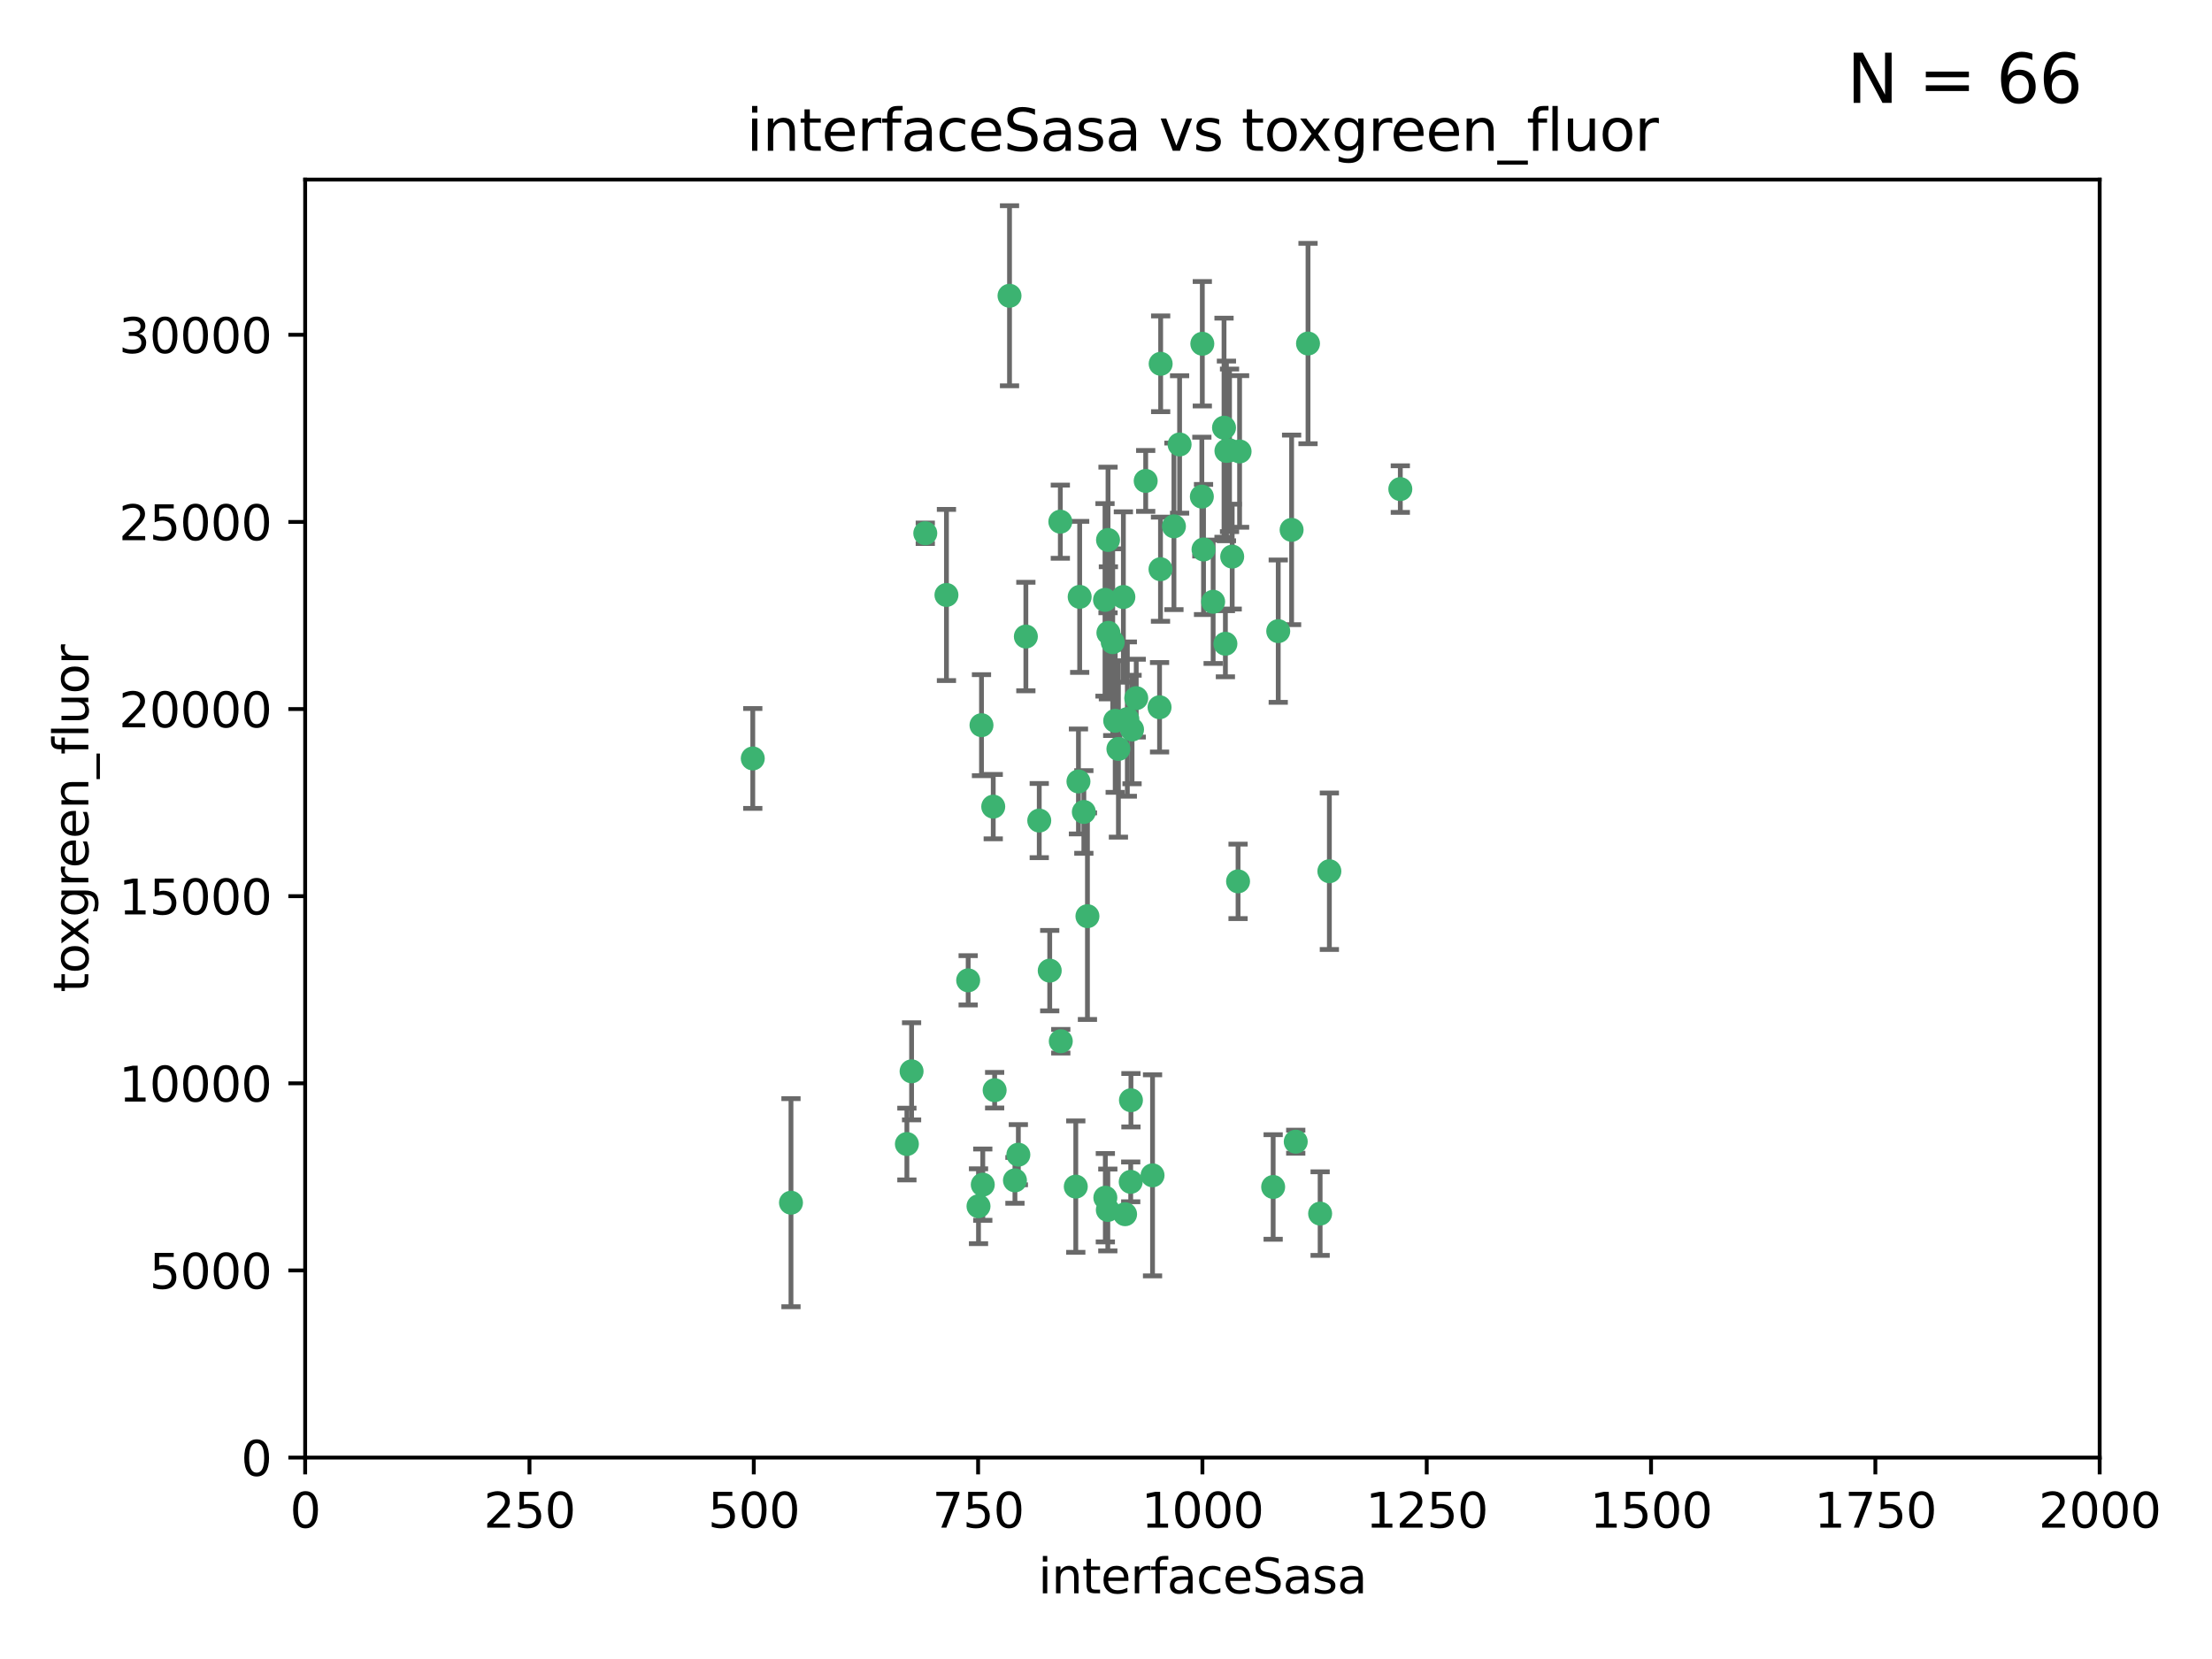 <?xml version="1.0" encoding="utf-8" standalone="no"?>
<!DOCTYPE svg PUBLIC "-//W3C//DTD SVG 1.1//EN"
  "http://www.w3.org/Graphics/SVG/1.1/DTD/svg11.dtd">
<svg xmlns:xlink="http://www.w3.org/1999/xlink" width="460.8pt" height="345.6pt" viewBox="0 0 460.8 345.6" xmlns="http://www.w3.org/2000/svg" version="1.1">
 <defs>
  <style type="text/css">*{stroke-linejoin: round; stroke-linecap: butt}</style>
 </defs>
 <g id="figure_1">
  <g id="patch_1">
   <path d="M 0 345.6 
L 460.8 345.6 
L 460.8 0 
L 0 0 
z
" style="fill: #ffffff"/>
  </g>
  <g id="axes_1">
   <g id="patch_2">
    <path d="M 63.571 303.64 
L 437.4 303.64 
L 437.4 37.411 
L 63.571 37.411 
z
" style="fill: #ffffff"/>
   </g>
   <g id="PathCollection_1">
    <defs>
     <path id="me00800a639" d="M 0 1.118 
C 0.297 1.118 0.581 1 0.791 0.791 
C 1 0.581 1.118 0.297 1.118 0 
C 1.118 -0.297 1 -0.581 0.791 -0.791 
C 0.581 -1 0.297 -1.118 0 -1.118 
C -0.297 -1.118 -0.581 -1 -0.791 -0.791 
C -1 -0.581 -1.118 -0.297 -1.118 0 
C -1.118 0.297 -1 0.581 -0.791 0.791 
C -0.581 1 -0.297 1.118 0 1.118 
z
" style="stroke: #3cb371"/>
    </defs>
    <g clip-path="url(#p077b1e9e93)">
     <use xlink:href="#me00800a639" x="272.484" y="71.562" style="fill: #3cb371; stroke: #3cb371"/>
     <use xlink:href="#me00800a639" x="266.28" y="131.48" style="fill: #3cb371; stroke: #3cb371"/>
     <use xlink:href="#me00800a639" x="250.716" y="114.467" style="fill: #3cb371; stroke: #3cb371"/>
     <use xlink:href="#me00800a639" x="269.065" y="110.38" style="fill: #3cb371; stroke: #3cb371"/>
     <use xlink:href="#me00800a639" x="254.987" y="89.097" style="fill: #3cb371; stroke: #3cb371"/>
     <use xlink:href="#me00800a639" x="220.886" y="108.676" style="fill: #3cb371; stroke: #3cb371"/>
     <use xlink:href="#me00800a639" x="241.787" y="75.786" style="fill: #3cb371; stroke: #3cb371"/>
     <use xlink:href="#me00800a639" x="252.721" y="125.356" style="fill: #3cb371; stroke: #3cb371"/>
     <use xlink:href="#me00800a639" x="258.229" y="94.046" style="fill: #3cb371; stroke: #3cb371"/>
     <use xlink:href="#me00800a639" x="232.987" y="156.019" style="fill: #3cb371; stroke: #3cb371"/>
     <use xlink:href="#me00800a639" x="241.557" y="147.335" style="fill: #3cb371; stroke: #3cb371"/>
     <use xlink:href="#me00800a639" x="230.194" y="124.965" style="fill: #3cb371; stroke: #3cb371"/>
     <use xlink:href="#me00800a639" x="255.489" y="93.933" style="fill: #3cb371; stroke: #3cb371"/>
     <use xlink:href="#me00800a639" x="256.689" y="115.953" style="fill: #3cb371; stroke: #3cb371"/>
     <use xlink:href="#me00800a639" x="244.553" y="109.646" style="fill: #3cb371; stroke: #3cb371"/>
     <use xlink:href="#me00800a639" x="250.368" y="103.453" style="fill: #3cb371; stroke: #3cb371"/>
     <use xlink:href="#me00800a639" x="232.318" y="150.153" style="fill: #3cb371; stroke: #3cb371"/>
     <use xlink:href="#me00800a639" x="256.134" y="93.812" style="fill: #3cb371; stroke: #3cb371"/>
     <use xlink:href="#me00800a639" x="234.02" y="124.367" style="fill: #3cb371; stroke: #3cb371"/>
     <use xlink:href="#me00800a639" x="216.495" y="170.94" style="fill: #3cb371; stroke: #3cb371"/>
     <use xlink:href="#me00800a639" x="238.669" y="100.184" style="fill: #3cb371; stroke: #3cb371"/>
     <use xlink:href="#me00800a639" x="241.753" y="118.577" style="fill: #3cb371; stroke: #3cb371"/>
     <use xlink:href="#me00800a639" x="245.731" y="92.588" style="fill: #3cb371; stroke: #3cb371"/>
     <use xlink:href="#me00800a639" x="269.927" y="237.833" style="fill: #3cb371; stroke: #3cb371"/>
     <use xlink:href="#me00800a639" x="240.095" y="244.844" style="fill: #3cb371; stroke: #3cb371"/>
     <use xlink:href="#me00800a639" x="291.711" y="101.886" style="fill: #3cb371; stroke: #3cb371"/>
     <use xlink:href="#me00800a639" x="224.916" y="124.337" style="fill: #3cb371; stroke: #3cb371"/>
     <use xlink:href="#me00800a639" x="250.465" y="71.61" style="fill: #3cb371; stroke: #3cb371"/>
     <use xlink:href="#me00800a639" x="204.462" y="151.067" style="fill: #3cb371; stroke: #3cb371"/>
     <use xlink:href="#me00800a639" x="218.677" y="202.203" style="fill: #3cb371; stroke: #3cb371"/>
     <use xlink:href="#me00800a639" x="201.688" y="204.22" style="fill: #3cb371; stroke: #3cb371"/>
     <use xlink:href="#me00800a639" x="204.731" y="246.787" style="fill: #3cb371; stroke: #3cb371"/>
     <use xlink:href="#me00800a639" x="231.802" y="133.776" style="fill: #3cb371; stroke: #3cb371"/>
     <use xlink:href="#me00800a639" x="192.753" y="111.087" style="fill: #3cb371; stroke: #3cb371"/>
     <use xlink:href="#me00800a639" x="230.822" y="112.487" style="fill: #3cb371; stroke: #3cb371"/>
     <use xlink:href="#me00800a639" x="210.301" y="61.614" style="fill: #3cb371; stroke: #3cb371"/>
     <use xlink:href="#me00800a639" x="224.662" y="162.792" style="fill: #3cb371; stroke: #3cb371"/>
     <use xlink:href="#me00800a639" x="275.007" y="252.814" style="fill: #3cb371; stroke: #3cb371"/>
     <use xlink:href="#me00800a639" x="236.699" y="145.439" style="fill: #3cb371; stroke: #3cb371"/>
     <use xlink:href="#me00800a639" x="255.273" y="134.104" style="fill: #3cb371; stroke: #3cb371"/>
     <use xlink:href="#me00800a639" x="265.222" y="247.267" style="fill: #3cb371; stroke: #3cb371"/>
     <use xlink:href="#me00800a639" x="230.901" y="131.829" style="fill: #3cb371; stroke: #3cb371"/>
     <use xlink:href="#me00800a639" x="234.375" y="252.941" style="fill: #3cb371; stroke: #3cb371"/>
     <use xlink:href="#me00800a639" x="212.14" y="240.543" style="fill: #3cb371; stroke: #3cb371"/>
     <use xlink:href="#me00800a639" x="213.706" y="132.603" style="fill: #3cb371; stroke: #3cb371"/>
     <use xlink:href="#me00800a639" x="206.91" y="168.036" style="fill: #3cb371; stroke: #3cb371"/>
     <use xlink:href="#me00800a639" x="235.596" y="229.198" style="fill: #3cb371; stroke: #3cb371"/>
     <use xlink:href="#me00800a639" x="226.534" y="190.856" style="fill: #3cb371; stroke: #3cb371"/>
     <use xlink:href="#me00800a639" x="230.779" y="252.059" style="fill: #3cb371; stroke: #3cb371"/>
     <use xlink:href="#me00800a639" x="224.106" y="247.195" style="fill: #3cb371; stroke: #3cb371"/>
     <use xlink:href="#me00800a639" x="203.841" y="251.277" style="fill: #3cb371; stroke: #3cb371"/>
     <use xlink:href="#me00800a639" x="188.922" y="238.323" style="fill: #3cb371; stroke: #3cb371"/>
     <use xlink:href="#me00800a639" x="220.981" y="216.908" style="fill: #3cb371; stroke: #3cb371"/>
     <use xlink:href="#me00800a639" x="235.826" y="151.97" style="fill: #3cb371; stroke: #3cb371"/>
     <use xlink:href="#me00800a639" x="276.932" y="181.494" style="fill: #3cb371; stroke: #3cb371"/>
     <use xlink:href="#me00800a639" x="257.91" y="183.606" style="fill: #3cb371; stroke: #3cb371"/>
     <use xlink:href="#me00800a639" x="189.899" y="223.176" style="fill: #3cb371; stroke: #3cb371"/>
     <use xlink:href="#me00800a639" x="234.846" y="149.795" style="fill: #3cb371; stroke: #3cb371"/>
     <use xlink:href="#me00800a639" x="197.163" y="123.943" style="fill: #3cb371; stroke: #3cb371"/>
     <use xlink:href="#me00800a639" x="225.785" y="169.147" style="fill: #3cb371; stroke: #3cb371"/>
     <use xlink:href="#me00800a639" x="211.432" y="245.892" style="fill: #3cb371; stroke: #3cb371"/>
     <use xlink:href="#me00800a639" x="235.549" y="246.204" style="fill: #3cb371; stroke: #3cb371"/>
     <use xlink:href="#me00800a639" x="207.202" y="227.107" style="fill: #3cb371; stroke: #3cb371"/>
     <use xlink:href="#me00800a639" x="156.817" y="157.999" style="fill: #3cb371; stroke: #3cb371"/>
     <use xlink:href="#me00800a639" x="164.776" y="250.544" style="fill: #3cb371; stroke: #3cb371"/>
     <use xlink:href="#me00800a639" x="230.263" y="249.505" style="fill: #3cb371; stroke: #3cb371"/>
    </g>
   </g>
   <g id="matplotlib.axis_1">
    <g id="xtick_1">
     <g id="line2d_1">
      <defs>
       <path id="m53a2423087" d="M 0 0 
L 0 3.5 
" style="stroke: #000000; stroke-width: 0.8"/>
      </defs>
      <g>
       <use xlink:href="#m53a2423087" x="63.571" y="303.64" style="stroke: #000000; stroke-width: 0.8"/>
      </g>
     </g>
     <g id="text_1">
      <!-- 0 -->
      <g transform="translate(60.39 318.238)scale(0.1 -0.1)">
       <defs>
        <path id="DejaVuSans-30" d="M 2034 4250 
Q 1547 4250 1301 3770 
Q 1056 3291 1056 2328 
Q 1056 1369 1301 889 
Q 1547 409 2034 409 
Q 2525 409 2770 889 
Q 3016 1369 3016 2328 
Q 3016 3291 2770 3770 
Q 2525 4250 2034 4250 
z
M 2034 4750 
Q 2819 4750 3233 4129 
Q 3647 3509 3647 2328 
Q 3647 1150 3233 529 
Q 2819 -91 2034 -91 
Q 1250 -91 836 529 
Q 422 1150 422 2328 
Q 422 3509 836 4129 
Q 1250 4750 2034 4750 
z
" transform="scale(0.016)"/>
       </defs>
       <use xlink:href="#DejaVuSans-30"/>
      </g>
     </g>
    </g>
    <g id="xtick_2">
     <g id="line2d_2">
      <g>
       <use xlink:href="#m53a2423087" x="110.3" y="303.64" style="stroke: #000000; stroke-width: 0.8"/>
      </g>
     </g>
     <g id="text_2">
      <!-- 250 -->
      <g transform="translate(100.756 318.238)scale(0.1 -0.1)">
       <defs>
        <path id="DejaVuSans-32" d="M 1228 531 
L 3431 531 
L 3431 0 
L 469 0 
L 469 531 
Q 828 903 1448 1529 
Q 2069 2156 2228 2338 
Q 2531 2678 2651 2914 
Q 2772 3150 2772 3378 
Q 2772 3750 2511 3984 
Q 2250 4219 1831 4219 
Q 1534 4219 1204 4116 
Q 875 4013 500 3803 
L 500 4441 
Q 881 4594 1212 4672 
Q 1544 4750 1819 4750 
Q 2544 4750 2975 4387 
Q 3406 4025 3406 3419 
Q 3406 3131 3298 2873 
Q 3191 2616 2906 2266 
Q 2828 2175 2409 1742 
Q 1991 1309 1228 531 
z
" transform="scale(0.016)"/>
        <path id="DejaVuSans-35" d="M 691 4666 
L 3169 4666 
L 3169 4134 
L 1269 4134 
L 1269 2991 
Q 1406 3038 1543 3061 
Q 1681 3084 1819 3084 
Q 2600 3084 3056 2656 
Q 3513 2228 3513 1497 
Q 3513 744 3044 326 
Q 2575 -91 1722 -91 
Q 1428 -91 1123 -41 
Q 819 9 494 109 
L 494 744 
Q 775 591 1075 516 
Q 1375 441 1709 441 
Q 2250 441 2565 725 
Q 2881 1009 2881 1497 
Q 2881 1984 2565 2268 
Q 2250 2553 1709 2553 
Q 1456 2553 1204 2497 
Q 953 2441 691 2322 
L 691 4666 
z
" transform="scale(0.016)"/>
       </defs>
       <use xlink:href="#DejaVuSans-32"/>
       <use xlink:href="#DejaVuSans-35" x="63.623"/>
       <use xlink:href="#DejaVuSans-30" x="127.246"/>
      </g>
     </g>
    </g>
    <g id="xtick_3">
     <g id="line2d_3">
      <g>
       <use xlink:href="#m53a2423087" x="157.028" y="303.64" style="stroke: #000000; stroke-width: 0.8"/>
      </g>
     </g>
     <g id="text_3">
      <!-- 500 -->
      <g transform="translate(147.485 318.238)scale(0.1 -0.1)">
       <use xlink:href="#DejaVuSans-35"/>
       <use xlink:href="#DejaVuSans-30" x="63.623"/>
       <use xlink:href="#DejaVuSans-30" x="127.246"/>
      </g>
     </g>
    </g>
    <g id="xtick_4">
     <g id="line2d_4">
      <g>
       <use xlink:href="#m53a2423087" x="203.757" y="303.64" style="stroke: #000000; stroke-width: 0.8"/>
      </g>
     </g>
     <g id="text_4">
      <!-- 750 -->
      <g transform="translate(194.213 318.238)scale(0.1 -0.1)">
       <defs>
        <path id="DejaVuSans-37" d="M 525 4666 
L 3525 4666 
L 3525 4397 
L 1831 0 
L 1172 0 
L 2766 4134 
L 525 4134 
L 525 4666 
z
" transform="scale(0.016)"/>
       </defs>
       <use xlink:href="#DejaVuSans-37"/>
       <use xlink:href="#DejaVuSans-35" x="63.623"/>
       <use xlink:href="#DejaVuSans-30" x="127.246"/>
      </g>
     </g>
    </g>
    <g id="xtick_5">
     <g id="line2d_5">
      <g>
       <use xlink:href="#m53a2423087" x="250.486" y="303.64" style="stroke: #000000; stroke-width: 0.8"/>
      </g>
     </g>
     <g id="text_5">
      <!-- 1000 -->
      <g transform="translate(237.761 318.238)scale(0.1 -0.1)">
       <defs>
        <path id="DejaVuSans-31" d="M 794 531 
L 1825 531 
L 1825 4091 
L 703 3866 
L 703 4441 
L 1819 4666 
L 2450 4666 
L 2450 531 
L 3481 531 
L 3481 0 
L 794 0 
L 794 531 
z
" transform="scale(0.016)"/>
       </defs>
       <use xlink:href="#DejaVuSans-31"/>
       <use xlink:href="#DejaVuSans-30" x="63.623"/>
       <use xlink:href="#DejaVuSans-30" x="127.246"/>
       <use xlink:href="#DejaVuSans-30" x="190.869"/>
      </g>
     </g>
    </g>
    <g id="xtick_6">
     <g id="line2d_6">
      <g>
       <use xlink:href="#m53a2423087" x="297.214" y="303.64" style="stroke: #000000; stroke-width: 0.8"/>
      </g>
     </g>
     <g id="text_6">
      <!-- 1250 -->
      <g transform="translate(284.489 318.238)scale(0.1 -0.1)">
       <use xlink:href="#DejaVuSans-31"/>
       <use xlink:href="#DejaVuSans-32" x="63.623"/>
       <use xlink:href="#DejaVuSans-35" x="127.246"/>
       <use xlink:href="#DejaVuSans-30" x="190.869"/>
      </g>
     </g>
    </g>
    <g id="xtick_7">
     <g id="line2d_7">
      <g>
       <use xlink:href="#m53a2423087" x="343.943" y="303.64" style="stroke: #000000; stroke-width: 0.8"/>
      </g>
     </g>
     <g id="text_7">
      <!-- 1500 -->
      <g transform="translate(331.218 318.238)scale(0.1 -0.1)">
       <use xlink:href="#DejaVuSans-31"/>
       <use xlink:href="#DejaVuSans-35" x="63.623"/>
       <use xlink:href="#DejaVuSans-30" x="127.246"/>
       <use xlink:href="#DejaVuSans-30" x="190.869"/>
      </g>
     </g>
    </g>
    <g id="xtick_8">
     <g id="line2d_8">
      <g>
       <use xlink:href="#m53a2423087" x="390.671" y="303.64" style="stroke: #000000; stroke-width: 0.8"/>
      </g>
     </g>
     <g id="text_8">
      <!-- 1750 -->
      <g transform="translate(377.946 318.238)scale(0.1 -0.1)">
       <use xlink:href="#DejaVuSans-31"/>
       <use xlink:href="#DejaVuSans-37" x="63.623"/>
       <use xlink:href="#DejaVuSans-35" x="127.246"/>
       <use xlink:href="#DejaVuSans-30" x="190.869"/>
      </g>
     </g>
    </g>
    <g id="xtick_9">
     <g id="line2d_9">
      <g>
       <use xlink:href="#m53a2423087" x="437.4" y="303.64" style="stroke: #000000; stroke-width: 0.8"/>
      </g>
     </g>
     <g id="text_9">
      <!-- 2000 -->
      <g transform="translate(424.675 318.238)scale(0.1 -0.1)">
       <use xlink:href="#DejaVuSans-32"/>
       <use xlink:href="#DejaVuSans-30" x="63.623"/>
       <use xlink:href="#DejaVuSans-30" x="127.246"/>
       <use xlink:href="#DejaVuSans-30" x="190.869"/>
      </g>
     </g>
    </g>
    <g id="text_10">
     <!-- interfaceSasa -->
     <g transform="translate(216.279 331.917)scale(0.1 -0.1)">
      <defs>
       <path id="DejaVuSans-69" d="M 603 3500 
L 1178 3500 
L 1178 0 
L 603 0 
L 603 3500 
z
M 603 4863 
L 1178 4863 
L 1178 4134 
L 603 4134 
L 603 4863 
z
" transform="scale(0.016)"/>
       <path id="DejaVuSans-6e" d="M 3513 2113 
L 3513 0 
L 2938 0 
L 2938 2094 
Q 2938 2591 2744 2837 
Q 2550 3084 2163 3084 
Q 1697 3084 1428 2787 
Q 1159 2491 1159 1978 
L 1159 0 
L 581 0 
L 581 3500 
L 1159 3500 
L 1159 2956 
Q 1366 3272 1645 3428 
Q 1925 3584 2291 3584 
Q 2894 3584 3203 3211 
Q 3513 2838 3513 2113 
z
" transform="scale(0.016)"/>
       <path id="DejaVuSans-74" d="M 1172 4494 
L 1172 3500 
L 2356 3500 
L 2356 3053 
L 1172 3053 
L 1172 1153 
Q 1172 725 1289 603 
Q 1406 481 1766 481 
L 2356 481 
L 2356 0 
L 1766 0 
Q 1100 0 847 248 
Q 594 497 594 1153 
L 594 3053 
L 172 3053 
L 172 3500 
L 594 3500 
L 594 4494 
L 1172 4494 
z
" transform="scale(0.016)"/>
       <path id="DejaVuSans-65" d="M 3597 1894 
L 3597 1613 
L 953 1613 
Q 991 1019 1311 708 
Q 1631 397 2203 397 
Q 2534 397 2845 478 
Q 3156 559 3463 722 
L 3463 178 
Q 3153 47 2828 -22 
Q 2503 -91 2169 -91 
Q 1331 -91 842 396 
Q 353 884 353 1716 
Q 353 2575 817 3079 
Q 1281 3584 2069 3584 
Q 2775 3584 3186 3129 
Q 3597 2675 3597 1894 
z
M 3022 2063 
Q 3016 2534 2758 2815 
Q 2500 3097 2075 3097 
Q 1594 3097 1305 2825 
Q 1016 2553 972 2059 
L 3022 2063 
z
" transform="scale(0.016)"/>
       <path id="DejaVuSans-72" d="M 2631 2963 
Q 2534 3019 2420 3045 
Q 2306 3072 2169 3072 
Q 1681 3072 1420 2755 
Q 1159 2438 1159 1844 
L 1159 0 
L 581 0 
L 581 3500 
L 1159 3500 
L 1159 2956 
Q 1341 3275 1631 3429 
Q 1922 3584 2338 3584 
Q 2397 3584 2469 3576 
Q 2541 3569 2628 3553 
L 2631 2963 
z
" transform="scale(0.016)"/>
       <path id="DejaVuSans-66" d="M 2375 4863 
L 2375 4384 
L 1825 4384 
Q 1516 4384 1395 4259 
Q 1275 4134 1275 3809 
L 1275 3500 
L 2222 3500 
L 2222 3053 
L 1275 3053 
L 1275 0 
L 697 0 
L 697 3053 
L 147 3053 
L 147 3500 
L 697 3500 
L 697 3744 
Q 697 4328 969 4595 
Q 1241 4863 1831 4863 
L 2375 4863 
z
" transform="scale(0.016)"/>
       <path id="DejaVuSans-61" d="M 2194 1759 
Q 1497 1759 1228 1600 
Q 959 1441 959 1056 
Q 959 750 1161 570 
Q 1363 391 1709 391 
Q 2188 391 2477 730 
Q 2766 1069 2766 1631 
L 2766 1759 
L 2194 1759 
z
M 3341 1997 
L 3341 0 
L 2766 0 
L 2766 531 
Q 2569 213 2275 61 
Q 1981 -91 1556 -91 
Q 1019 -91 701 211 
Q 384 513 384 1019 
Q 384 1609 779 1909 
Q 1175 2209 1959 2209 
L 2766 2209 
L 2766 2266 
Q 2766 2663 2505 2880 
Q 2244 3097 1772 3097 
Q 1472 3097 1187 3025 
Q 903 2953 641 2809 
L 641 3341 
Q 956 3463 1253 3523 
Q 1550 3584 1831 3584 
Q 2591 3584 2966 3190 
Q 3341 2797 3341 1997 
z
" transform="scale(0.016)"/>
       <path id="DejaVuSans-63" d="M 3122 3366 
L 3122 2828 
Q 2878 2963 2633 3030 
Q 2388 3097 2138 3097 
Q 1578 3097 1268 2742 
Q 959 2388 959 1747 
Q 959 1106 1268 751 
Q 1578 397 2138 397 
Q 2388 397 2633 464 
Q 2878 531 3122 666 
L 3122 134 
Q 2881 22 2623 -34 
Q 2366 -91 2075 -91 
Q 1284 -91 818 406 
Q 353 903 353 1747 
Q 353 2603 823 3093 
Q 1294 3584 2113 3584 
Q 2378 3584 2631 3529 
Q 2884 3475 3122 3366 
z
" transform="scale(0.016)"/>
       <path id="DejaVuSans-53" d="M 3425 4513 
L 3425 3897 
Q 3066 4069 2747 4153 
Q 2428 4238 2131 4238 
Q 1616 4238 1336 4038 
Q 1056 3838 1056 3469 
Q 1056 3159 1242 3001 
Q 1428 2844 1947 2747 
L 2328 2669 
Q 3034 2534 3370 2195 
Q 3706 1856 3706 1288 
Q 3706 609 3251 259 
Q 2797 -91 1919 -91 
Q 1588 -91 1214 -16 
Q 841 59 441 206 
L 441 856 
Q 825 641 1194 531 
Q 1563 422 1919 422 
Q 2459 422 2753 634 
Q 3047 847 3047 1241 
Q 3047 1584 2836 1778 
Q 2625 1972 2144 2069 
L 1759 2144 
Q 1053 2284 737 2584 
Q 422 2884 422 3419 
Q 422 4038 858 4394 
Q 1294 4750 2059 4750 
Q 2388 4750 2728 4690 
Q 3069 4631 3425 4513 
z
" transform="scale(0.016)"/>
       <path id="DejaVuSans-73" d="M 2834 3397 
L 2834 2853 
Q 2591 2978 2328 3040 
Q 2066 3103 1784 3103 
Q 1356 3103 1142 2972 
Q 928 2841 928 2578 
Q 928 2378 1081 2264 
Q 1234 2150 1697 2047 
L 1894 2003 
Q 2506 1872 2764 1633 
Q 3022 1394 3022 966 
Q 3022 478 2636 193 
Q 2250 -91 1575 -91 
Q 1294 -91 989 -36 
Q 684 19 347 128 
L 347 722 
Q 666 556 975 473 
Q 1284 391 1588 391 
Q 1994 391 2212 530 
Q 2431 669 2431 922 
Q 2431 1156 2273 1281 
Q 2116 1406 1581 1522 
L 1381 1569 
Q 847 1681 609 1914 
Q 372 2147 372 2553 
Q 372 3047 722 3315 
Q 1072 3584 1716 3584 
Q 2034 3584 2315 3537 
Q 2597 3491 2834 3397 
z
" transform="scale(0.016)"/>
      </defs>
      <use xlink:href="#DejaVuSans-69"/>
      <use xlink:href="#DejaVuSans-6e" x="27.783"/>
      <use xlink:href="#DejaVuSans-74" x="91.162"/>
      <use xlink:href="#DejaVuSans-65" x="130.371"/>
      <use xlink:href="#DejaVuSans-72" x="191.895"/>
      <use xlink:href="#DejaVuSans-66" x="233.008"/>
      <use xlink:href="#DejaVuSans-61" x="268.213"/>
      <use xlink:href="#DejaVuSans-63" x="329.492"/>
      <use xlink:href="#DejaVuSans-65" x="384.473"/>
      <use xlink:href="#DejaVuSans-53" x="445.996"/>
      <use xlink:href="#DejaVuSans-61" x="509.473"/>
      <use xlink:href="#DejaVuSans-73" x="570.752"/>
      <use xlink:href="#DejaVuSans-61" x="622.852"/>
     </g>
    </g>
   </g>
   <g id="matplotlib.axis_2">
    <g id="ytick_1">
     <g id="line2d_10">
      <defs>
       <path id="mdbb4014d10" d="M 0 0 
L -3.5 0 
" style="stroke: #000000; stroke-width: 0.8"/>
      </defs>
      <g>
       <use xlink:href="#mdbb4014d10" x="63.571" y="303.64" style="stroke: #000000; stroke-width: 0.8"/>
      </g>
     </g>
     <g id="text_11">
      <!-- 0 -->
      <g transform="translate(50.209 307.439)scale(0.1 -0.1)">
       <use xlink:href="#DejaVuSans-30"/>
      </g>
     </g>
    </g>
    <g id="ytick_2">
     <g id="line2d_11">
      <g>
       <use xlink:href="#mdbb4014d10" x="63.571" y="264.657" style="stroke: #000000; stroke-width: 0.8"/>
      </g>
     </g>
     <g id="text_12">
      <!-- 5000 -->
      <g transform="translate(31.121 268.457)scale(0.1 -0.1)">
       <use xlink:href="#DejaVuSans-35"/>
       <use xlink:href="#DejaVuSans-30" x="63.623"/>
       <use xlink:href="#DejaVuSans-30" x="127.246"/>
       <use xlink:href="#DejaVuSans-30" x="190.869"/>
      </g>
     </g>
    </g>
    <g id="ytick_3">
     <g id="line2d_12">
      <g>
       <use xlink:href="#mdbb4014d10" x="63.571" y="225.675" style="stroke: #000000; stroke-width: 0.8"/>
      </g>
     </g>
     <g id="text_13">
      <!-- 10000 -->
      <g transform="translate(24.759 229.474)scale(0.1 -0.1)">
       <use xlink:href="#DejaVuSans-31"/>
       <use xlink:href="#DejaVuSans-30" x="63.623"/>
       <use xlink:href="#DejaVuSans-30" x="127.246"/>
       <use xlink:href="#DejaVuSans-30" x="190.869"/>
       <use xlink:href="#DejaVuSans-30" x="254.492"/>
      </g>
     </g>
    </g>
    <g id="ytick_4">
     <g id="line2d_13">
      <g>
       <use xlink:href="#mdbb4014d10" x="63.571" y="186.692" style="stroke: #000000; stroke-width: 0.8"/>
      </g>
     </g>
     <g id="text_14">
      <!-- 15000 -->
      <g transform="translate(24.759 190.492)scale(0.1 -0.1)">
       <use xlink:href="#DejaVuSans-31"/>
       <use xlink:href="#DejaVuSans-35" x="63.623"/>
       <use xlink:href="#DejaVuSans-30" x="127.246"/>
       <use xlink:href="#DejaVuSans-30" x="190.869"/>
       <use xlink:href="#DejaVuSans-30" x="254.492"/>
      </g>
     </g>
    </g>
    <g id="ytick_5">
     <g id="line2d_14">
      <g>
       <use xlink:href="#mdbb4014d10" x="63.571" y="147.71" style="stroke: #000000; stroke-width: 0.8"/>
      </g>
     </g>
     <g id="text_15">
      <!-- 20000 -->
      <g transform="translate(24.759 151.509)scale(0.1 -0.1)">
       <use xlink:href="#DejaVuSans-32"/>
       <use xlink:href="#DejaVuSans-30" x="63.623"/>
       <use xlink:href="#DejaVuSans-30" x="127.246"/>
       <use xlink:href="#DejaVuSans-30" x="190.869"/>
       <use xlink:href="#DejaVuSans-30" x="254.492"/>
      </g>
     </g>
    </g>
    <g id="ytick_6">
     <g id="line2d_15">
      <g>
       <use xlink:href="#mdbb4014d10" x="63.571" y="108.727" style="stroke: #000000; stroke-width: 0.8"/>
      </g>
     </g>
     <g id="text_16">
      <!-- 25000 -->
      <g transform="translate(24.759 112.527)scale(0.1 -0.1)">
       <use xlink:href="#DejaVuSans-32"/>
       <use xlink:href="#DejaVuSans-35" x="63.623"/>
       <use xlink:href="#DejaVuSans-30" x="127.246"/>
       <use xlink:href="#DejaVuSans-30" x="190.869"/>
       <use xlink:href="#DejaVuSans-30" x="254.492"/>
      </g>
     </g>
    </g>
    <g id="ytick_7">
     <g id="line2d_16">
      <g>
       <use xlink:href="#mdbb4014d10" x="63.571" y="69.745" style="stroke: #000000; stroke-width: 0.8"/>
      </g>
     </g>
     <g id="text_17">
      <!-- 30000 -->
      <g transform="translate(24.759 73.544)scale(0.1 -0.1)">
       <defs>
        <path id="DejaVuSans-33" d="M 2597 2516 
Q 3050 2419 3304 2112 
Q 3559 1806 3559 1356 
Q 3559 666 3084 287 
Q 2609 -91 1734 -91 
Q 1441 -91 1130 -33 
Q 819 25 488 141 
L 488 750 
Q 750 597 1062 519 
Q 1375 441 1716 441 
Q 2309 441 2620 675 
Q 2931 909 2931 1356 
Q 2931 1769 2642 2001 
Q 2353 2234 1838 2234 
L 1294 2234 
L 1294 2753 
L 1863 2753 
Q 2328 2753 2575 2939 
Q 2822 3125 2822 3475 
Q 2822 3834 2567 4026 
Q 2313 4219 1838 4219 
Q 1578 4219 1281 4162 
Q 984 4106 628 3988 
L 628 4550 
Q 988 4650 1302 4700 
Q 1616 4750 1894 4750 
Q 2613 4750 3031 4423 
Q 3450 4097 3450 3541 
Q 3450 3153 3228 2886 
Q 3006 2619 2597 2516 
z
" transform="scale(0.016)"/>
       </defs>
       <use xlink:href="#DejaVuSans-33"/>
       <use xlink:href="#DejaVuSans-30" x="63.623"/>
       <use xlink:href="#DejaVuSans-30" x="127.246"/>
       <use xlink:href="#DejaVuSans-30" x="190.869"/>
       <use xlink:href="#DejaVuSans-30" x="254.492"/>
      </g>
     </g>
    </g>
    <g id="text_18">
     <!-- toxgreen_fluor -->
     <g transform="translate(18.401 206.72)rotate(-90)scale(0.1 -0.1)">
      <defs>
       <path id="DejaVuSans-6f" d="M 1959 3097 
Q 1497 3097 1228 2736 
Q 959 2375 959 1747 
Q 959 1119 1226 758 
Q 1494 397 1959 397 
Q 2419 397 2687 759 
Q 2956 1122 2956 1747 
Q 2956 2369 2687 2733 
Q 2419 3097 1959 3097 
z
M 1959 3584 
Q 2709 3584 3137 3096 
Q 3566 2609 3566 1747 
Q 3566 888 3137 398 
Q 2709 -91 1959 -91 
Q 1206 -91 779 398 
Q 353 888 353 1747 
Q 353 2609 779 3096 
Q 1206 3584 1959 3584 
z
" transform="scale(0.016)"/>
       <path id="DejaVuSans-78" d="M 3513 3500 
L 2247 1797 
L 3578 0 
L 2900 0 
L 1881 1375 
L 863 0 
L 184 0 
L 1544 1831 
L 300 3500 
L 978 3500 
L 1906 2253 
L 2834 3500 
L 3513 3500 
z
" transform="scale(0.016)"/>
       <path id="DejaVuSans-67" d="M 2906 1791 
Q 2906 2416 2648 2759 
Q 2391 3103 1925 3103 
Q 1463 3103 1205 2759 
Q 947 2416 947 1791 
Q 947 1169 1205 825 
Q 1463 481 1925 481 
Q 2391 481 2648 825 
Q 2906 1169 2906 1791 
z
M 3481 434 
Q 3481 -459 3084 -895 
Q 2688 -1331 1869 -1331 
Q 1566 -1331 1297 -1286 
Q 1028 -1241 775 -1147 
L 775 -588 
Q 1028 -725 1275 -790 
Q 1522 -856 1778 -856 
Q 2344 -856 2625 -561 
Q 2906 -266 2906 331 
L 2906 616 
Q 2728 306 2450 153 
Q 2172 0 1784 0 
Q 1141 0 747 490 
Q 353 981 353 1791 
Q 353 2603 747 3093 
Q 1141 3584 1784 3584 
Q 2172 3584 2450 3431 
Q 2728 3278 2906 2969 
L 2906 3500 
L 3481 3500 
L 3481 434 
z
" transform="scale(0.016)"/>
       <path id="DejaVuSans-5f" d="M 3263 -1063 
L 3263 -1509 
L -63 -1509 
L -63 -1063 
L 3263 -1063 
z
" transform="scale(0.016)"/>
       <path id="DejaVuSans-6c" d="M 603 4863 
L 1178 4863 
L 1178 0 
L 603 0 
L 603 4863 
z
" transform="scale(0.016)"/>
       <path id="DejaVuSans-75" d="M 544 1381 
L 544 3500 
L 1119 3500 
L 1119 1403 
Q 1119 906 1312 657 
Q 1506 409 1894 409 
Q 2359 409 2629 706 
Q 2900 1003 2900 1516 
L 2900 3500 
L 3475 3500 
L 3475 0 
L 2900 0 
L 2900 538 
Q 2691 219 2414 64 
Q 2138 -91 1772 -91 
Q 1169 -91 856 284 
Q 544 659 544 1381 
z
M 1991 3584 
L 1991 3584 
z
" transform="scale(0.016)"/>
      </defs>
      <use xlink:href="#DejaVuSans-74"/>
      <use xlink:href="#DejaVuSans-6f" x="39.209"/>
      <use xlink:href="#DejaVuSans-78" x="97.266"/>
      <use xlink:href="#DejaVuSans-67" x="156.445"/>
      <use xlink:href="#DejaVuSans-72" x="219.922"/>
      <use xlink:href="#DejaVuSans-65" x="258.785"/>
      <use xlink:href="#DejaVuSans-65" x="320.309"/>
      <use xlink:href="#DejaVuSans-6e" x="381.832"/>
      <use xlink:href="#DejaVuSans-5f" x="445.211"/>
      <use xlink:href="#DejaVuSans-66" x="495.211"/>
      <use xlink:href="#DejaVuSans-6c" x="530.416"/>
      <use xlink:href="#DejaVuSans-75" x="558.199"/>
      <use xlink:href="#DejaVuSans-6f" x="621.578"/>
      <use xlink:href="#DejaVuSans-72" x="682.76"/>
     </g>
    </g>
   </g>
   <g id="LineCollection_1">
    <path d="M 272.484 92.434 
L 272.484 50.691 
" clip-path="url(#p077b1e9e93)" style="fill: none; stroke: #696969"/>
    <path d="M 266.28 146.307 
L 266.28 116.654 
" clip-path="url(#p077b1e9e93)" style="fill: none; stroke: #696969"/>
    <path d="M 250.716 128.017 
L 250.716 100.917 
" clip-path="url(#p077b1e9e93)" style="fill: none; stroke: #696969"/>
    <path d="M 269.065 130.124 
L 269.065 90.636 
" clip-path="url(#p077b1e9e93)" style="fill: none; stroke: #696969"/>
    <path d="M 254.987 111.917 
L 254.987 66.277 
" clip-path="url(#p077b1e9e93)" style="fill: none; stroke: #696969"/>
    <path d="M 220.886 116.296 
L 220.886 101.057 
" clip-path="url(#p077b1e9e93)" style="fill: none; stroke: #696969"/>
    <path d="M 241.787 85.756 
L 241.787 65.815 
" clip-path="url(#p077b1e9e93)" style="fill: none; stroke: #696969"/>
    <path d="M 252.721 138.211 
L 252.721 112.501 
" clip-path="url(#p077b1e9e93)" style="fill: none; stroke: #696969"/>
    <path d="M 258.229 109.836 
L 258.229 78.257 
" clip-path="url(#p077b1e9e93)" style="fill: none; stroke: #696969"/>
    <path d="M 232.987 174.39 
L 232.987 137.647 
" clip-path="url(#p077b1e9e93)" style="fill: none; stroke: #696969"/>
    <path d="M 241.557 156.65 
L 241.557 138.02 
" clip-path="url(#p077b1e9e93)" style="fill: none; stroke: #696969"/>
    <path d="M 230.194 145.018 
L 230.194 104.912 
" clip-path="url(#p077b1e9e93)" style="fill: none; stroke: #696969"/>
    <path d="M 255.489 112.649 
L 255.489 75.218 
" clip-path="url(#p077b1e9e93)" style="fill: none; stroke: #696969"/>
    <path d="M 256.689 126.872 
L 256.689 105.035 
" clip-path="url(#p077b1e9e93)" style="fill: none; stroke: #696969"/>
    <path d="M 244.553 126.988 
L 244.553 92.305 
" clip-path="url(#p077b1e9e93)" style="fill: none; stroke: #696969"/>
    <path d="M 250.368 115.826 
L 250.368 91.08 
" clip-path="url(#p077b1e9e93)" style="fill: none; stroke: #696969"/>
    <path d="M 232.318 165.057 
L 232.318 135.25 
" clip-path="url(#p077b1e9e93)" style="fill: none; stroke: #696969"/>
    <path d="M 256.134 110.745 
L 256.134 76.878 
" clip-path="url(#p077b1e9e93)" style="fill: none; stroke: #696969"/>
    <path d="M 234.02 142.114 
L 234.02 106.621 
" clip-path="url(#p077b1e9e93)" style="fill: none; stroke: #696969"/>
    <path d="M 216.495 178.667 
L 216.495 163.212 
" clip-path="url(#p077b1e9e93)" style="fill: none; stroke: #696969"/>
    <path d="M 238.669 106.525 
L 238.669 93.844 
" clip-path="url(#p077b1e9e93)" style="fill: none; stroke: #696969"/>
    <path d="M 241.753 129.424 
L 241.753 107.731 
" clip-path="url(#p077b1e9e93)" style="fill: none; stroke: #696969"/>
    <path d="M 245.731 106.902 
L 245.731 78.274 
" clip-path="url(#p077b1e9e93)" style="fill: none; stroke: #696969"/>
    <path d="M 269.927 240.234 
L 269.927 235.431 
" clip-path="url(#p077b1e9e93)" style="fill: none; stroke: #696969"/>
    <path d="M 240.095 265.789 
L 240.095 223.9 
" clip-path="url(#p077b1e9e93)" style="fill: none; stroke: #696969"/>
    <path d="M 291.711 106.741 
L 291.711 97.032 
" clip-path="url(#p077b1e9e93)" style="fill: none; stroke: #696969"/>
    <path d="M 224.916 140.07 
L 224.916 108.604 
" clip-path="url(#p077b1e9e93)" style="fill: none; stroke: #696969"/>
    <path d="M 250.465 84.576 
L 250.465 58.645 
" clip-path="url(#p077b1e9e93)" style="fill: none; stroke: #696969"/>
    <path d="M 204.462 161.588 
L 204.462 140.547 
" clip-path="url(#p077b1e9e93)" style="fill: none; stroke: #696969"/>
    <path d="M 218.677 210.579 
L 218.677 193.826 
" clip-path="url(#p077b1e9e93)" style="fill: none; stroke: #696969"/>
    <path d="M 201.688 209.352 
L 201.688 199.087 
" clip-path="url(#p077b1e9e93)" style="fill: none; stroke: #696969"/>
    <path d="M 204.731 254.215 
L 204.731 239.358 
" clip-path="url(#p077b1e9e93)" style="fill: none; stroke: #696969"/>
    <path d="M 231.802 153.222 
L 231.802 114.33 
" clip-path="url(#p077b1e9e93)" style="fill: none; stroke: #696969"/>
    <path d="M 192.753 113.226 
L 192.753 108.949 
" clip-path="url(#p077b1e9e93)" style="fill: none; stroke: #696969"/>
    <path d="M 230.822 127.655 
L 230.822 97.319 
" clip-path="url(#p077b1e9e93)" style="fill: none; stroke: #696969"/>
    <path d="M 210.301 80.373 
L 210.301 42.855 
" clip-path="url(#p077b1e9e93)" style="fill: none; stroke: #696969"/>
    <path d="M 224.662 173.718 
L 224.662 151.865 
" clip-path="url(#p077b1e9e93)" style="fill: none; stroke: #696969"/>
    <path d="M 275.007 261.522 
L 275.007 244.105 
" clip-path="url(#p077b1e9e93)" style="fill: none; stroke: #696969"/>
    <path d="M 236.699 153.546 
L 236.699 137.331 
" clip-path="url(#p077b1e9e93)" style="fill: none; stroke: #696969"/>
    <path d="M 255.273 140.983 
L 255.273 127.226 
" clip-path="url(#p077b1e9e93)" style="fill: none; stroke: #696969"/>
    <path d="M 265.222 258.157 
L 265.222 236.377 
" clip-path="url(#p077b1e9e93)" style="fill: none; stroke: #696969"/>
    <path d="M 230.901 145.591 
L 230.901 118.067 
" clip-path="url(#p077b1e9e93)" style="fill: none; stroke: #696969"/>
    <path d="M 234.375 253.603 
L 234.375 252.279 
" clip-path="url(#p077b1e9e93)" style="fill: none; stroke: #696969"/>
    <path d="M 212.14 246.81 
L 212.14 234.275 
" clip-path="url(#p077b1e9e93)" style="fill: none; stroke: #696969"/>
    <path d="M 213.706 143.904 
L 213.706 121.303 
" clip-path="url(#p077b1e9e93)" style="fill: none; stroke: #696969"/>
    <path d="M 206.91 174.742 
L 206.91 161.329 
" clip-path="url(#p077b1e9e93)" style="fill: none; stroke: #696969"/>
    <path d="M 235.596 234.763 
L 235.596 223.632 
" clip-path="url(#p077b1e9e93)" style="fill: none; stroke: #696969"/>
    <path d="M 226.534 212.373 
L 226.534 169.339 
" clip-path="url(#p077b1e9e93)" style="fill: none; stroke: #696969"/>
    <path d="M 230.779 260.585 
L 230.779 243.534 
" clip-path="url(#p077b1e9e93)" style="fill: none; stroke: #696969"/>
    <path d="M 224.106 260.88 
L 224.106 233.51 
" clip-path="url(#p077b1e9e93)" style="fill: none; stroke: #696969"/>
    <path d="M 203.841 259.072 
L 203.841 243.481 
" clip-path="url(#p077b1e9e93)" style="fill: none; stroke: #696969"/>
    <path d="M 188.922 245.797 
L 188.922 230.849 
" clip-path="url(#p077b1e9e93)" style="fill: none; stroke: #696969"/>
    <path d="M 220.981 219.374 
L 220.981 214.442 
" clip-path="url(#p077b1e9e93)" style="fill: none; stroke: #696969"/>
    <path d="M 235.826 163.271 
L 235.826 140.669 
" clip-path="url(#p077b1e9e93)" style="fill: none; stroke: #696969"/>
    <path d="M 276.932 197.796 
L 276.932 165.192 
" clip-path="url(#p077b1e9e93)" style="fill: none; stroke: #696969"/>
    <path d="M 257.91 191.362 
L 257.91 175.85 
" clip-path="url(#p077b1e9e93)" style="fill: none; stroke: #696969"/>
    <path d="M 189.899 233.292 
L 189.899 213.059 
" clip-path="url(#p077b1e9e93)" style="fill: none; stroke: #696969"/>
    <path d="M 234.846 165.867 
L 234.846 133.723 
" clip-path="url(#p077b1e9e93)" style="fill: none; stroke: #696969"/>
    <path d="M 197.163 141.769 
L 197.163 106.117 
" clip-path="url(#p077b1e9e93)" style="fill: none; stroke: #696969"/>
    <path d="M 225.785 177.757 
L 225.785 160.538 
" clip-path="url(#p077b1e9e93)" style="fill: none; stroke: #696969"/>
    <path d="M 211.432 250.663 
L 211.432 241.12 
" clip-path="url(#p077b1e9e93)" style="fill: none; stroke: #696969"/>
    <path d="M 235.549 250.348 
L 235.549 242.06 
" clip-path="url(#p077b1e9e93)" style="fill: none; stroke: #696969"/>
    <path d="M 207.202 230.811 
L 207.202 223.403 
" clip-path="url(#p077b1e9e93)" style="fill: none; stroke: #696969"/>
    <path d="M 156.817 168.403 
L 156.817 147.594 
" clip-path="url(#p077b1e9e93)" style="fill: none; stroke: #696969"/>
    <path d="M 164.776 272.215 
L 164.776 228.872 
" clip-path="url(#p077b1e9e93)" style="fill: none; stroke: #696969"/>
    <path d="M 230.263 258.71 
L 230.263 240.299 
" clip-path="url(#p077b1e9e93)" style="fill: none; stroke: #696969"/>
   </g>
   <g id="line2d_17">
    <defs>
     <path id="maf3771230a" d="M 2 0 
L -2 -0 
" style="stroke: #696969"/>
    </defs>
    <g clip-path="url(#p077b1e9e93)">
     <use xlink:href="#maf3771230a" x="272.484" y="92.434" style="fill: #696969; stroke: #696969"/>
     <use xlink:href="#maf3771230a" x="266.28" y="146.307" style="fill: #696969; stroke: #696969"/>
     <use xlink:href="#maf3771230a" x="250.716" y="128.017" style="fill: #696969; stroke: #696969"/>
     <use xlink:href="#maf3771230a" x="269.065" y="130.124" style="fill: #696969; stroke: #696969"/>
     <use xlink:href="#maf3771230a" x="254.987" y="111.917" style="fill: #696969; stroke: #696969"/>
     <use xlink:href="#maf3771230a" x="220.886" y="116.296" style="fill: #696969; stroke: #696969"/>
     <use xlink:href="#maf3771230a" x="241.787" y="85.756" style="fill: #696969; stroke: #696969"/>
     <use xlink:href="#maf3771230a" x="252.721" y="138.211" style="fill: #696969; stroke: #696969"/>
     <use xlink:href="#maf3771230a" x="258.229" y="109.836" style="fill: #696969; stroke: #696969"/>
     <use xlink:href="#maf3771230a" x="232.987" y="174.39" style="fill: #696969; stroke: #696969"/>
     <use xlink:href="#maf3771230a" x="241.557" y="156.65" style="fill: #696969; stroke: #696969"/>
     <use xlink:href="#maf3771230a" x="230.194" y="145.018" style="fill: #696969; stroke: #696969"/>
     <use xlink:href="#maf3771230a" x="255.489" y="112.649" style="fill: #696969; stroke: #696969"/>
     <use xlink:href="#maf3771230a" x="256.689" y="126.872" style="fill: #696969; stroke: #696969"/>
     <use xlink:href="#maf3771230a" x="244.553" y="126.988" style="fill: #696969; stroke: #696969"/>
     <use xlink:href="#maf3771230a" x="250.368" y="115.826" style="fill: #696969; stroke: #696969"/>
     <use xlink:href="#maf3771230a" x="232.318" y="165.057" style="fill: #696969; stroke: #696969"/>
     <use xlink:href="#maf3771230a" x="256.134" y="110.745" style="fill: #696969; stroke: #696969"/>
     <use xlink:href="#maf3771230a" x="234.02" y="142.114" style="fill: #696969; stroke: #696969"/>
     <use xlink:href="#maf3771230a" x="216.495" y="178.667" style="fill: #696969; stroke: #696969"/>
     <use xlink:href="#maf3771230a" x="238.669" y="106.525" style="fill: #696969; stroke: #696969"/>
     <use xlink:href="#maf3771230a" x="241.753" y="129.424" style="fill: #696969; stroke: #696969"/>
     <use xlink:href="#maf3771230a" x="245.731" y="106.902" style="fill: #696969; stroke: #696969"/>
     <use xlink:href="#maf3771230a" x="269.927" y="240.234" style="fill: #696969; stroke: #696969"/>
     <use xlink:href="#maf3771230a" x="240.095" y="265.789" style="fill: #696969; stroke: #696969"/>
     <use xlink:href="#maf3771230a" x="291.711" y="106.741" style="fill: #696969; stroke: #696969"/>
     <use xlink:href="#maf3771230a" x="224.916" y="140.07" style="fill: #696969; stroke: #696969"/>
     <use xlink:href="#maf3771230a" x="250.465" y="84.576" style="fill: #696969; stroke: #696969"/>
     <use xlink:href="#maf3771230a" x="204.462" y="161.588" style="fill: #696969; stroke: #696969"/>
     <use xlink:href="#maf3771230a" x="218.677" y="210.579" style="fill: #696969; stroke: #696969"/>
     <use xlink:href="#maf3771230a" x="201.688" y="209.352" style="fill: #696969; stroke: #696969"/>
     <use xlink:href="#maf3771230a" x="204.731" y="254.215" style="fill: #696969; stroke: #696969"/>
     <use xlink:href="#maf3771230a" x="231.802" y="153.222" style="fill: #696969; stroke: #696969"/>
     <use xlink:href="#maf3771230a" x="192.753" y="113.226" style="fill: #696969; stroke: #696969"/>
     <use xlink:href="#maf3771230a" x="230.822" y="127.655" style="fill: #696969; stroke: #696969"/>
     <use xlink:href="#maf3771230a" x="210.301" y="80.373" style="fill: #696969; stroke: #696969"/>
     <use xlink:href="#maf3771230a" x="224.662" y="173.718" style="fill: #696969; stroke: #696969"/>
     <use xlink:href="#maf3771230a" x="275.007" y="261.522" style="fill: #696969; stroke: #696969"/>
     <use xlink:href="#maf3771230a" x="236.699" y="153.546" style="fill: #696969; stroke: #696969"/>
     <use xlink:href="#maf3771230a" x="255.273" y="140.983" style="fill: #696969; stroke: #696969"/>
     <use xlink:href="#maf3771230a" x="265.222" y="258.157" style="fill: #696969; stroke: #696969"/>
     <use xlink:href="#maf3771230a" x="230.901" y="145.591" style="fill: #696969; stroke: #696969"/>
     <use xlink:href="#maf3771230a" x="234.375" y="253.603" style="fill: #696969; stroke: #696969"/>
     <use xlink:href="#maf3771230a" x="212.14" y="246.81" style="fill: #696969; stroke: #696969"/>
     <use xlink:href="#maf3771230a" x="213.706" y="143.904" style="fill: #696969; stroke: #696969"/>
     <use xlink:href="#maf3771230a" x="206.91" y="174.742" style="fill: #696969; stroke: #696969"/>
     <use xlink:href="#maf3771230a" x="235.596" y="234.763" style="fill: #696969; stroke: #696969"/>
     <use xlink:href="#maf3771230a" x="226.534" y="212.373" style="fill: #696969; stroke: #696969"/>
     <use xlink:href="#maf3771230a" x="230.779" y="260.585" style="fill: #696969; stroke: #696969"/>
     <use xlink:href="#maf3771230a" x="224.106" y="260.88" style="fill: #696969; stroke: #696969"/>
     <use xlink:href="#maf3771230a" x="203.841" y="259.072" style="fill: #696969; stroke: #696969"/>
     <use xlink:href="#maf3771230a" x="188.922" y="245.797" style="fill: #696969; stroke: #696969"/>
     <use xlink:href="#maf3771230a" x="220.981" y="219.374" style="fill: #696969; stroke: #696969"/>
     <use xlink:href="#maf3771230a" x="235.826" y="163.271" style="fill: #696969; stroke: #696969"/>
     <use xlink:href="#maf3771230a" x="276.932" y="197.796" style="fill: #696969; stroke: #696969"/>
     <use xlink:href="#maf3771230a" x="257.91" y="191.362" style="fill: #696969; stroke: #696969"/>
     <use xlink:href="#maf3771230a" x="189.899" y="233.292" style="fill: #696969; stroke: #696969"/>
     <use xlink:href="#maf3771230a" x="234.846" y="165.867" style="fill: #696969; stroke: #696969"/>
     <use xlink:href="#maf3771230a" x="197.163" y="141.769" style="fill: #696969; stroke: #696969"/>
     <use xlink:href="#maf3771230a" x="225.785" y="177.757" style="fill: #696969; stroke: #696969"/>
     <use xlink:href="#maf3771230a" x="211.432" y="250.663" style="fill: #696969; stroke: #696969"/>
     <use xlink:href="#maf3771230a" x="235.549" y="250.348" style="fill: #696969; stroke: #696969"/>
     <use xlink:href="#maf3771230a" x="207.202" y="230.811" style="fill: #696969; stroke: #696969"/>
     <use xlink:href="#maf3771230a" x="156.817" y="168.403" style="fill: #696969; stroke: #696969"/>
     <use xlink:href="#maf3771230a" x="164.776" y="272.215" style="fill: #696969; stroke: #696969"/>
     <use xlink:href="#maf3771230a" x="230.263" y="258.71" style="fill: #696969; stroke: #696969"/>
    </g>
   </g>
   <g id="line2d_18">
    <g clip-path="url(#p077b1e9e93)">
     <use xlink:href="#maf3771230a" x="272.484" y="50.691" style="fill: #696969; stroke: #696969"/>
     <use xlink:href="#maf3771230a" x="266.28" y="116.654" style="fill: #696969; stroke: #696969"/>
     <use xlink:href="#maf3771230a" x="250.716" y="100.917" style="fill: #696969; stroke: #696969"/>
     <use xlink:href="#maf3771230a" x="269.065" y="90.636" style="fill: #696969; stroke: #696969"/>
     <use xlink:href="#maf3771230a" x="254.987" y="66.277" style="fill: #696969; stroke: #696969"/>
     <use xlink:href="#maf3771230a" x="220.886" y="101.057" style="fill: #696969; stroke: #696969"/>
     <use xlink:href="#maf3771230a" x="241.787" y="65.815" style="fill: #696969; stroke: #696969"/>
     <use xlink:href="#maf3771230a" x="252.721" y="112.501" style="fill: #696969; stroke: #696969"/>
     <use xlink:href="#maf3771230a" x="258.229" y="78.257" style="fill: #696969; stroke: #696969"/>
     <use xlink:href="#maf3771230a" x="232.987" y="137.647" style="fill: #696969; stroke: #696969"/>
     <use xlink:href="#maf3771230a" x="241.557" y="138.02" style="fill: #696969; stroke: #696969"/>
     <use xlink:href="#maf3771230a" x="230.194" y="104.912" style="fill: #696969; stroke: #696969"/>
     <use xlink:href="#maf3771230a" x="255.489" y="75.218" style="fill: #696969; stroke: #696969"/>
     <use xlink:href="#maf3771230a" x="256.689" y="105.035" style="fill: #696969; stroke: #696969"/>
     <use xlink:href="#maf3771230a" x="244.553" y="92.305" style="fill: #696969; stroke: #696969"/>
     <use xlink:href="#maf3771230a" x="250.368" y="91.08" style="fill: #696969; stroke: #696969"/>
     <use xlink:href="#maf3771230a" x="232.318" y="135.25" style="fill: #696969; stroke: #696969"/>
     <use xlink:href="#maf3771230a" x="256.134" y="76.878" style="fill: #696969; stroke: #696969"/>
     <use xlink:href="#maf3771230a" x="234.02" y="106.621" style="fill: #696969; stroke: #696969"/>
     <use xlink:href="#maf3771230a" x="216.495" y="163.212" style="fill: #696969; stroke: #696969"/>
     <use xlink:href="#maf3771230a" x="238.669" y="93.844" style="fill: #696969; stroke: #696969"/>
     <use xlink:href="#maf3771230a" x="241.753" y="107.731" style="fill: #696969; stroke: #696969"/>
     <use xlink:href="#maf3771230a" x="245.731" y="78.274" style="fill: #696969; stroke: #696969"/>
     <use xlink:href="#maf3771230a" x="269.927" y="235.431" style="fill: #696969; stroke: #696969"/>
     <use xlink:href="#maf3771230a" x="240.095" y="223.9" style="fill: #696969; stroke: #696969"/>
     <use xlink:href="#maf3771230a" x="291.711" y="97.032" style="fill: #696969; stroke: #696969"/>
     <use xlink:href="#maf3771230a" x="224.916" y="108.604" style="fill: #696969; stroke: #696969"/>
     <use xlink:href="#maf3771230a" x="250.465" y="58.645" style="fill: #696969; stroke: #696969"/>
     <use xlink:href="#maf3771230a" x="204.462" y="140.547" style="fill: #696969; stroke: #696969"/>
     <use xlink:href="#maf3771230a" x="218.677" y="193.826" style="fill: #696969; stroke: #696969"/>
     <use xlink:href="#maf3771230a" x="201.688" y="199.087" style="fill: #696969; stroke: #696969"/>
     <use xlink:href="#maf3771230a" x="204.731" y="239.358" style="fill: #696969; stroke: #696969"/>
     <use xlink:href="#maf3771230a" x="231.802" y="114.33" style="fill: #696969; stroke: #696969"/>
     <use xlink:href="#maf3771230a" x="192.753" y="108.949" style="fill: #696969; stroke: #696969"/>
     <use xlink:href="#maf3771230a" x="230.822" y="97.319" style="fill: #696969; stroke: #696969"/>
     <use xlink:href="#maf3771230a" x="210.301" y="42.855" style="fill: #696969; stroke: #696969"/>
     <use xlink:href="#maf3771230a" x="224.662" y="151.865" style="fill: #696969; stroke: #696969"/>
     <use xlink:href="#maf3771230a" x="275.007" y="244.105" style="fill: #696969; stroke: #696969"/>
     <use xlink:href="#maf3771230a" x="236.699" y="137.331" style="fill: #696969; stroke: #696969"/>
     <use xlink:href="#maf3771230a" x="255.273" y="127.226" style="fill: #696969; stroke: #696969"/>
     <use xlink:href="#maf3771230a" x="265.222" y="236.377" style="fill: #696969; stroke: #696969"/>
     <use xlink:href="#maf3771230a" x="230.901" y="118.067" style="fill: #696969; stroke: #696969"/>
     <use xlink:href="#maf3771230a" x="234.375" y="252.279" style="fill: #696969; stroke: #696969"/>
     <use xlink:href="#maf3771230a" x="212.14" y="234.275" style="fill: #696969; stroke: #696969"/>
     <use xlink:href="#maf3771230a" x="213.706" y="121.303" style="fill: #696969; stroke: #696969"/>
     <use xlink:href="#maf3771230a" x="206.91" y="161.329" style="fill: #696969; stroke: #696969"/>
     <use xlink:href="#maf3771230a" x="235.596" y="223.632" style="fill: #696969; stroke: #696969"/>
     <use xlink:href="#maf3771230a" x="226.534" y="169.339" style="fill: #696969; stroke: #696969"/>
     <use xlink:href="#maf3771230a" x="230.779" y="243.534" style="fill: #696969; stroke: #696969"/>
     <use xlink:href="#maf3771230a" x="224.106" y="233.51" style="fill: #696969; stroke: #696969"/>
     <use xlink:href="#maf3771230a" x="203.841" y="243.481" style="fill: #696969; stroke: #696969"/>
     <use xlink:href="#maf3771230a" x="188.922" y="230.849" style="fill: #696969; stroke: #696969"/>
     <use xlink:href="#maf3771230a" x="220.981" y="214.442" style="fill: #696969; stroke: #696969"/>
     <use xlink:href="#maf3771230a" x="235.826" y="140.669" style="fill: #696969; stroke: #696969"/>
     <use xlink:href="#maf3771230a" x="276.932" y="165.192" style="fill: #696969; stroke: #696969"/>
     <use xlink:href="#maf3771230a" x="257.91" y="175.85" style="fill: #696969; stroke: #696969"/>
     <use xlink:href="#maf3771230a" x="189.899" y="213.059" style="fill: #696969; stroke: #696969"/>
     <use xlink:href="#maf3771230a" x="234.846" y="133.723" style="fill: #696969; stroke: #696969"/>
     <use xlink:href="#maf3771230a" x="197.163" y="106.117" style="fill: #696969; stroke: #696969"/>
     <use xlink:href="#maf3771230a" x="225.785" y="160.538" style="fill: #696969; stroke: #696969"/>
     <use xlink:href="#maf3771230a" x="211.432" y="241.12" style="fill: #696969; stroke: #696969"/>
     <use xlink:href="#maf3771230a" x="235.549" y="242.06" style="fill: #696969; stroke: #696969"/>
     <use xlink:href="#maf3771230a" x="207.202" y="223.403" style="fill: #696969; stroke: #696969"/>
     <use xlink:href="#maf3771230a" x="156.817" y="147.594" style="fill: #696969; stroke: #696969"/>
     <use xlink:href="#maf3771230a" x="164.776" y="228.872" style="fill: #696969; stroke: #696969"/>
     <use xlink:href="#maf3771230a" x="230.263" y="240.299" style="fill: #696969; stroke: #696969"/>
    </g>
   </g>
   <g id="line2d_19">
    <defs>
     <path id="m961b7822c3" d="M 0 2 
C 0.53 2 1.039 1.789 1.414 1.414 
C 1.789 1.039 2 0.53 2 0 
C 2 -0.53 1.789 -1.039 1.414 -1.414 
C 1.039 -1.789 0.53 -2 0 -2 
C -0.53 -2 -1.039 -1.789 -1.414 -1.414 
C -1.789 -1.039 -2 -0.53 -2 0 
C -2 0.53 -1.789 1.039 -1.414 1.414 
C -1.039 1.789 -0.53 2 0 2 
z
" style="stroke: #3cb371"/>
    </defs>
    <g clip-path="url(#p077b1e9e93)">
     <use xlink:href="#m961b7822c3" x="272.484" y="71.562" style="fill: #3cb371; stroke: #3cb371"/>
     <use xlink:href="#m961b7822c3" x="266.28" y="131.48" style="fill: #3cb371; stroke: #3cb371"/>
     <use xlink:href="#m961b7822c3" x="250.716" y="114.467" style="fill: #3cb371; stroke: #3cb371"/>
     <use xlink:href="#m961b7822c3" x="269.065" y="110.38" style="fill: #3cb371; stroke: #3cb371"/>
     <use xlink:href="#m961b7822c3" x="254.987" y="89.097" style="fill: #3cb371; stroke: #3cb371"/>
     <use xlink:href="#m961b7822c3" x="220.886" y="108.676" style="fill: #3cb371; stroke: #3cb371"/>
     <use xlink:href="#m961b7822c3" x="241.787" y="75.786" style="fill: #3cb371; stroke: #3cb371"/>
     <use xlink:href="#m961b7822c3" x="252.721" y="125.356" style="fill: #3cb371; stroke: #3cb371"/>
     <use xlink:href="#m961b7822c3" x="258.229" y="94.046" style="fill: #3cb371; stroke: #3cb371"/>
     <use xlink:href="#m961b7822c3" x="232.987" y="156.019" style="fill: #3cb371; stroke: #3cb371"/>
     <use xlink:href="#m961b7822c3" x="241.557" y="147.335" style="fill: #3cb371; stroke: #3cb371"/>
     <use xlink:href="#m961b7822c3" x="230.194" y="124.965" style="fill: #3cb371; stroke: #3cb371"/>
     <use xlink:href="#m961b7822c3" x="255.489" y="93.933" style="fill: #3cb371; stroke: #3cb371"/>
     <use xlink:href="#m961b7822c3" x="256.689" y="115.953" style="fill: #3cb371; stroke: #3cb371"/>
     <use xlink:href="#m961b7822c3" x="244.553" y="109.646" style="fill: #3cb371; stroke: #3cb371"/>
     <use xlink:href="#m961b7822c3" x="250.368" y="103.453" style="fill: #3cb371; stroke: #3cb371"/>
     <use xlink:href="#m961b7822c3" x="232.318" y="150.153" style="fill: #3cb371; stroke: #3cb371"/>
     <use xlink:href="#m961b7822c3" x="256.134" y="93.812" style="fill: #3cb371; stroke: #3cb371"/>
     <use xlink:href="#m961b7822c3" x="234.02" y="124.367" style="fill: #3cb371; stroke: #3cb371"/>
     <use xlink:href="#m961b7822c3" x="216.495" y="170.94" style="fill: #3cb371; stroke: #3cb371"/>
     <use xlink:href="#m961b7822c3" x="238.669" y="100.184" style="fill: #3cb371; stroke: #3cb371"/>
     <use xlink:href="#m961b7822c3" x="241.753" y="118.577" style="fill: #3cb371; stroke: #3cb371"/>
     <use xlink:href="#m961b7822c3" x="245.731" y="92.588" style="fill: #3cb371; stroke: #3cb371"/>
     <use xlink:href="#m961b7822c3" x="269.927" y="237.833" style="fill: #3cb371; stroke: #3cb371"/>
     <use xlink:href="#m961b7822c3" x="240.095" y="244.844" style="fill: #3cb371; stroke: #3cb371"/>
     <use xlink:href="#m961b7822c3" x="291.711" y="101.886" style="fill: #3cb371; stroke: #3cb371"/>
     <use xlink:href="#m961b7822c3" x="224.916" y="124.337" style="fill: #3cb371; stroke: #3cb371"/>
     <use xlink:href="#m961b7822c3" x="250.465" y="71.61" style="fill: #3cb371; stroke: #3cb371"/>
     <use xlink:href="#m961b7822c3" x="204.462" y="151.067" style="fill: #3cb371; stroke: #3cb371"/>
     <use xlink:href="#m961b7822c3" x="218.677" y="202.203" style="fill: #3cb371; stroke: #3cb371"/>
     <use xlink:href="#m961b7822c3" x="201.688" y="204.22" style="fill: #3cb371; stroke: #3cb371"/>
     <use xlink:href="#m961b7822c3" x="204.731" y="246.787" style="fill: #3cb371; stroke: #3cb371"/>
     <use xlink:href="#m961b7822c3" x="231.802" y="133.776" style="fill: #3cb371; stroke: #3cb371"/>
     <use xlink:href="#m961b7822c3" x="192.753" y="111.087" style="fill: #3cb371; stroke: #3cb371"/>
     <use xlink:href="#m961b7822c3" x="230.822" y="112.487" style="fill: #3cb371; stroke: #3cb371"/>
     <use xlink:href="#m961b7822c3" x="210.301" y="61.614" style="fill: #3cb371; stroke: #3cb371"/>
     <use xlink:href="#m961b7822c3" x="224.662" y="162.792" style="fill: #3cb371; stroke: #3cb371"/>
     <use xlink:href="#m961b7822c3" x="275.007" y="252.814" style="fill: #3cb371; stroke: #3cb371"/>
     <use xlink:href="#m961b7822c3" x="236.699" y="145.439" style="fill: #3cb371; stroke: #3cb371"/>
     <use xlink:href="#m961b7822c3" x="255.273" y="134.104" style="fill: #3cb371; stroke: #3cb371"/>
     <use xlink:href="#m961b7822c3" x="265.222" y="247.267" style="fill: #3cb371; stroke: #3cb371"/>
     <use xlink:href="#m961b7822c3" x="230.901" y="131.829" style="fill: #3cb371; stroke: #3cb371"/>
     <use xlink:href="#m961b7822c3" x="234.375" y="252.941" style="fill: #3cb371; stroke: #3cb371"/>
     <use xlink:href="#m961b7822c3" x="212.14" y="240.543" style="fill: #3cb371; stroke: #3cb371"/>
     <use xlink:href="#m961b7822c3" x="213.706" y="132.603" style="fill: #3cb371; stroke: #3cb371"/>
     <use xlink:href="#m961b7822c3" x="206.91" y="168.036" style="fill: #3cb371; stroke: #3cb371"/>
     <use xlink:href="#m961b7822c3" x="235.596" y="229.198" style="fill: #3cb371; stroke: #3cb371"/>
     <use xlink:href="#m961b7822c3" x="226.534" y="190.856" style="fill: #3cb371; stroke: #3cb371"/>
     <use xlink:href="#m961b7822c3" x="230.779" y="252.059" style="fill: #3cb371; stroke: #3cb371"/>
     <use xlink:href="#m961b7822c3" x="224.106" y="247.195" style="fill: #3cb371; stroke: #3cb371"/>
     <use xlink:href="#m961b7822c3" x="203.841" y="251.277" style="fill: #3cb371; stroke: #3cb371"/>
     <use xlink:href="#m961b7822c3" x="188.922" y="238.323" style="fill: #3cb371; stroke: #3cb371"/>
     <use xlink:href="#m961b7822c3" x="220.981" y="216.908" style="fill: #3cb371; stroke: #3cb371"/>
     <use xlink:href="#m961b7822c3" x="235.826" y="151.97" style="fill: #3cb371; stroke: #3cb371"/>
     <use xlink:href="#m961b7822c3" x="276.932" y="181.494" style="fill: #3cb371; stroke: #3cb371"/>
     <use xlink:href="#m961b7822c3" x="257.91" y="183.606" style="fill: #3cb371; stroke: #3cb371"/>
     <use xlink:href="#m961b7822c3" x="189.899" y="223.176" style="fill: #3cb371; stroke: #3cb371"/>
     <use xlink:href="#m961b7822c3" x="234.846" y="149.795" style="fill: #3cb371; stroke: #3cb371"/>
     <use xlink:href="#m961b7822c3" x="197.163" y="123.943" style="fill: #3cb371; stroke: #3cb371"/>
     <use xlink:href="#m961b7822c3" x="225.785" y="169.147" style="fill: #3cb371; stroke: #3cb371"/>
     <use xlink:href="#m961b7822c3" x="211.432" y="245.892" style="fill: #3cb371; stroke: #3cb371"/>
     <use xlink:href="#m961b7822c3" x="235.549" y="246.204" style="fill: #3cb371; stroke: #3cb371"/>
     <use xlink:href="#m961b7822c3" x="207.202" y="227.107" style="fill: #3cb371; stroke: #3cb371"/>
     <use xlink:href="#m961b7822c3" x="156.817" y="157.999" style="fill: #3cb371; stroke: #3cb371"/>
     <use xlink:href="#m961b7822c3" x="164.776" y="250.544" style="fill: #3cb371; stroke: #3cb371"/>
     <use xlink:href="#m961b7822c3" x="230.263" y="249.505" style="fill: #3cb371; stroke: #3cb371"/>
    </g>
   </g>
   <g id="patch_3">
    <path d="M 63.571 303.64 
L 63.571 37.411 
" style="fill: none; stroke: #000000; stroke-width: 0.8; stroke-linejoin: miter; stroke-linecap: square"/>
   </g>
   <g id="patch_4">
    <path d="M 437.4 303.64 
L 437.4 37.411 
" style="fill: none; stroke: #000000; stroke-width: 0.8; stroke-linejoin: miter; stroke-linecap: square"/>
   </g>
   <g id="patch_5">
    <path d="M 63.571 303.64 
L 437.4 303.64 
" style="fill: none; stroke: #000000; stroke-width: 0.8; stroke-linejoin: miter; stroke-linecap: square"/>
   </g>
   <g id="patch_6">
    <path d="M 63.571 37.411 
L 437.4 37.411 
" style="fill: none; stroke: #000000; stroke-width: 0.8; stroke-linejoin: miter; stroke-linecap: square"/>
   </g>
   <g id="text_19">
    <!-- N = 66 -->
    <g transform="translate(384.743 21.426)scale(0.14 -0.14)">
     <defs>
      <path id="DejaVuSans-4e" d="M 628 4666 
L 1478 4666 
L 3547 763 
L 3547 4666 
L 4159 4666 
L 4159 0 
L 3309 0 
L 1241 3903 
L 1241 0 
L 628 0 
L 628 4666 
z
" transform="scale(0.016)"/>
      <path id="DejaVuSans-20" transform="scale(0.016)"/>
      <path id="DejaVuSans-3d" d="M 678 2906 
L 4684 2906 
L 4684 2381 
L 678 2381 
L 678 2906 
z
M 678 1631 
L 4684 1631 
L 4684 1100 
L 678 1100 
L 678 1631 
z
" transform="scale(0.016)"/>
      <path id="DejaVuSans-36" d="M 2113 2584 
Q 1688 2584 1439 2293 
Q 1191 2003 1191 1497 
Q 1191 994 1439 701 
Q 1688 409 2113 409 
Q 2538 409 2786 701 
Q 3034 994 3034 1497 
Q 3034 2003 2786 2293 
Q 2538 2584 2113 2584 
z
M 3366 4563 
L 3366 3988 
Q 3128 4100 2886 4159 
Q 2644 4219 2406 4219 
Q 1781 4219 1451 3797 
Q 1122 3375 1075 2522 
Q 1259 2794 1537 2939 
Q 1816 3084 2150 3084 
Q 2853 3084 3261 2657 
Q 3669 2231 3669 1497 
Q 3669 778 3244 343 
Q 2819 -91 2113 -91 
Q 1303 -91 875 529 
Q 447 1150 447 2328 
Q 447 3434 972 4092 
Q 1497 4750 2381 4750 
Q 2619 4750 2861 4703 
Q 3103 4656 3366 4563 
z
" transform="scale(0.016)"/>
     </defs>
     <use xlink:href="#DejaVuSans-4e"/>
     <use xlink:href="#DejaVuSans-20" x="74.805"/>
     <use xlink:href="#DejaVuSans-3d" x="106.592"/>
     <use xlink:href="#DejaVuSans-20" x="190.381"/>
     <use xlink:href="#DejaVuSans-36" x="222.168"/>
     <use xlink:href="#DejaVuSans-36" x="285.791"/>
    </g>
   </g>
   <g id="text_20">
    <!-- interfaceSasa vs toxgreen_fluor -->
    <g transform="translate(155.513 31.411)scale(0.12 -0.12)">
     <defs>
      <path id="DejaVuSans-76" d="M 191 3500 
L 800 3500 
L 1894 563 
L 2988 3500 
L 3597 3500 
L 2284 0 
L 1503 0 
L 191 3500 
z
" transform="scale(0.016)"/>
     </defs>
     <use xlink:href="#DejaVuSans-69"/>
     <use xlink:href="#DejaVuSans-6e" x="27.783"/>
     <use xlink:href="#DejaVuSans-74" x="91.162"/>
     <use xlink:href="#DejaVuSans-65" x="130.371"/>
     <use xlink:href="#DejaVuSans-72" x="191.895"/>
     <use xlink:href="#DejaVuSans-66" x="233.008"/>
     <use xlink:href="#DejaVuSans-61" x="268.213"/>
     <use xlink:href="#DejaVuSans-63" x="329.492"/>
     <use xlink:href="#DejaVuSans-65" x="384.473"/>
     <use xlink:href="#DejaVuSans-53" x="445.996"/>
     <use xlink:href="#DejaVuSans-61" x="509.473"/>
     <use xlink:href="#DejaVuSans-73" x="570.752"/>
     <use xlink:href="#DejaVuSans-61" x="622.852"/>
     <use xlink:href="#DejaVuSans-20" x="684.131"/>
     <use xlink:href="#DejaVuSans-76" x="715.918"/>
     <use xlink:href="#DejaVuSans-73" x="775.098"/>
     <use xlink:href="#DejaVuSans-20" x="827.197"/>
     <use xlink:href="#DejaVuSans-74" x="858.984"/>
     <use xlink:href="#DejaVuSans-6f" x="898.193"/>
     <use xlink:href="#DejaVuSans-78" x="956.25"/>
     <use xlink:href="#DejaVuSans-67" x="1015.43"/>
     <use xlink:href="#DejaVuSans-72" x="1078.906"/>
     <use xlink:href="#DejaVuSans-65" x="1117.77"/>
     <use xlink:href="#DejaVuSans-65" x="1179.293"/>
     <use xlink:href="#DejaVuSans-6e" x="1240.816"/>
     <use xlink:href="#DejaVuSans-5f" x="1304.195"/>
     <use xlink:href="#DejaVuSans-66" x="1354.195"/>
     <use xlink:href="#DejaVuSans-6c" x="1389.4"/>
     <use xlink:href="#DejaVuSans-75" x="1417.184"/>
     <use xlink:href="#DejaVuSans-6f" x="1480.562"/>
     <use xlink:href="#DejaVuSans-72" x="1541.744"/>
    </g>
   </g>
  </g>
 </g>
 <defs>
  <clipPath id="p077b1e9e93">
   <rect x="63.571" y="37.411" width="373.829" height="266.229"/>
  </clipPath>
 </defs>
</svg>
